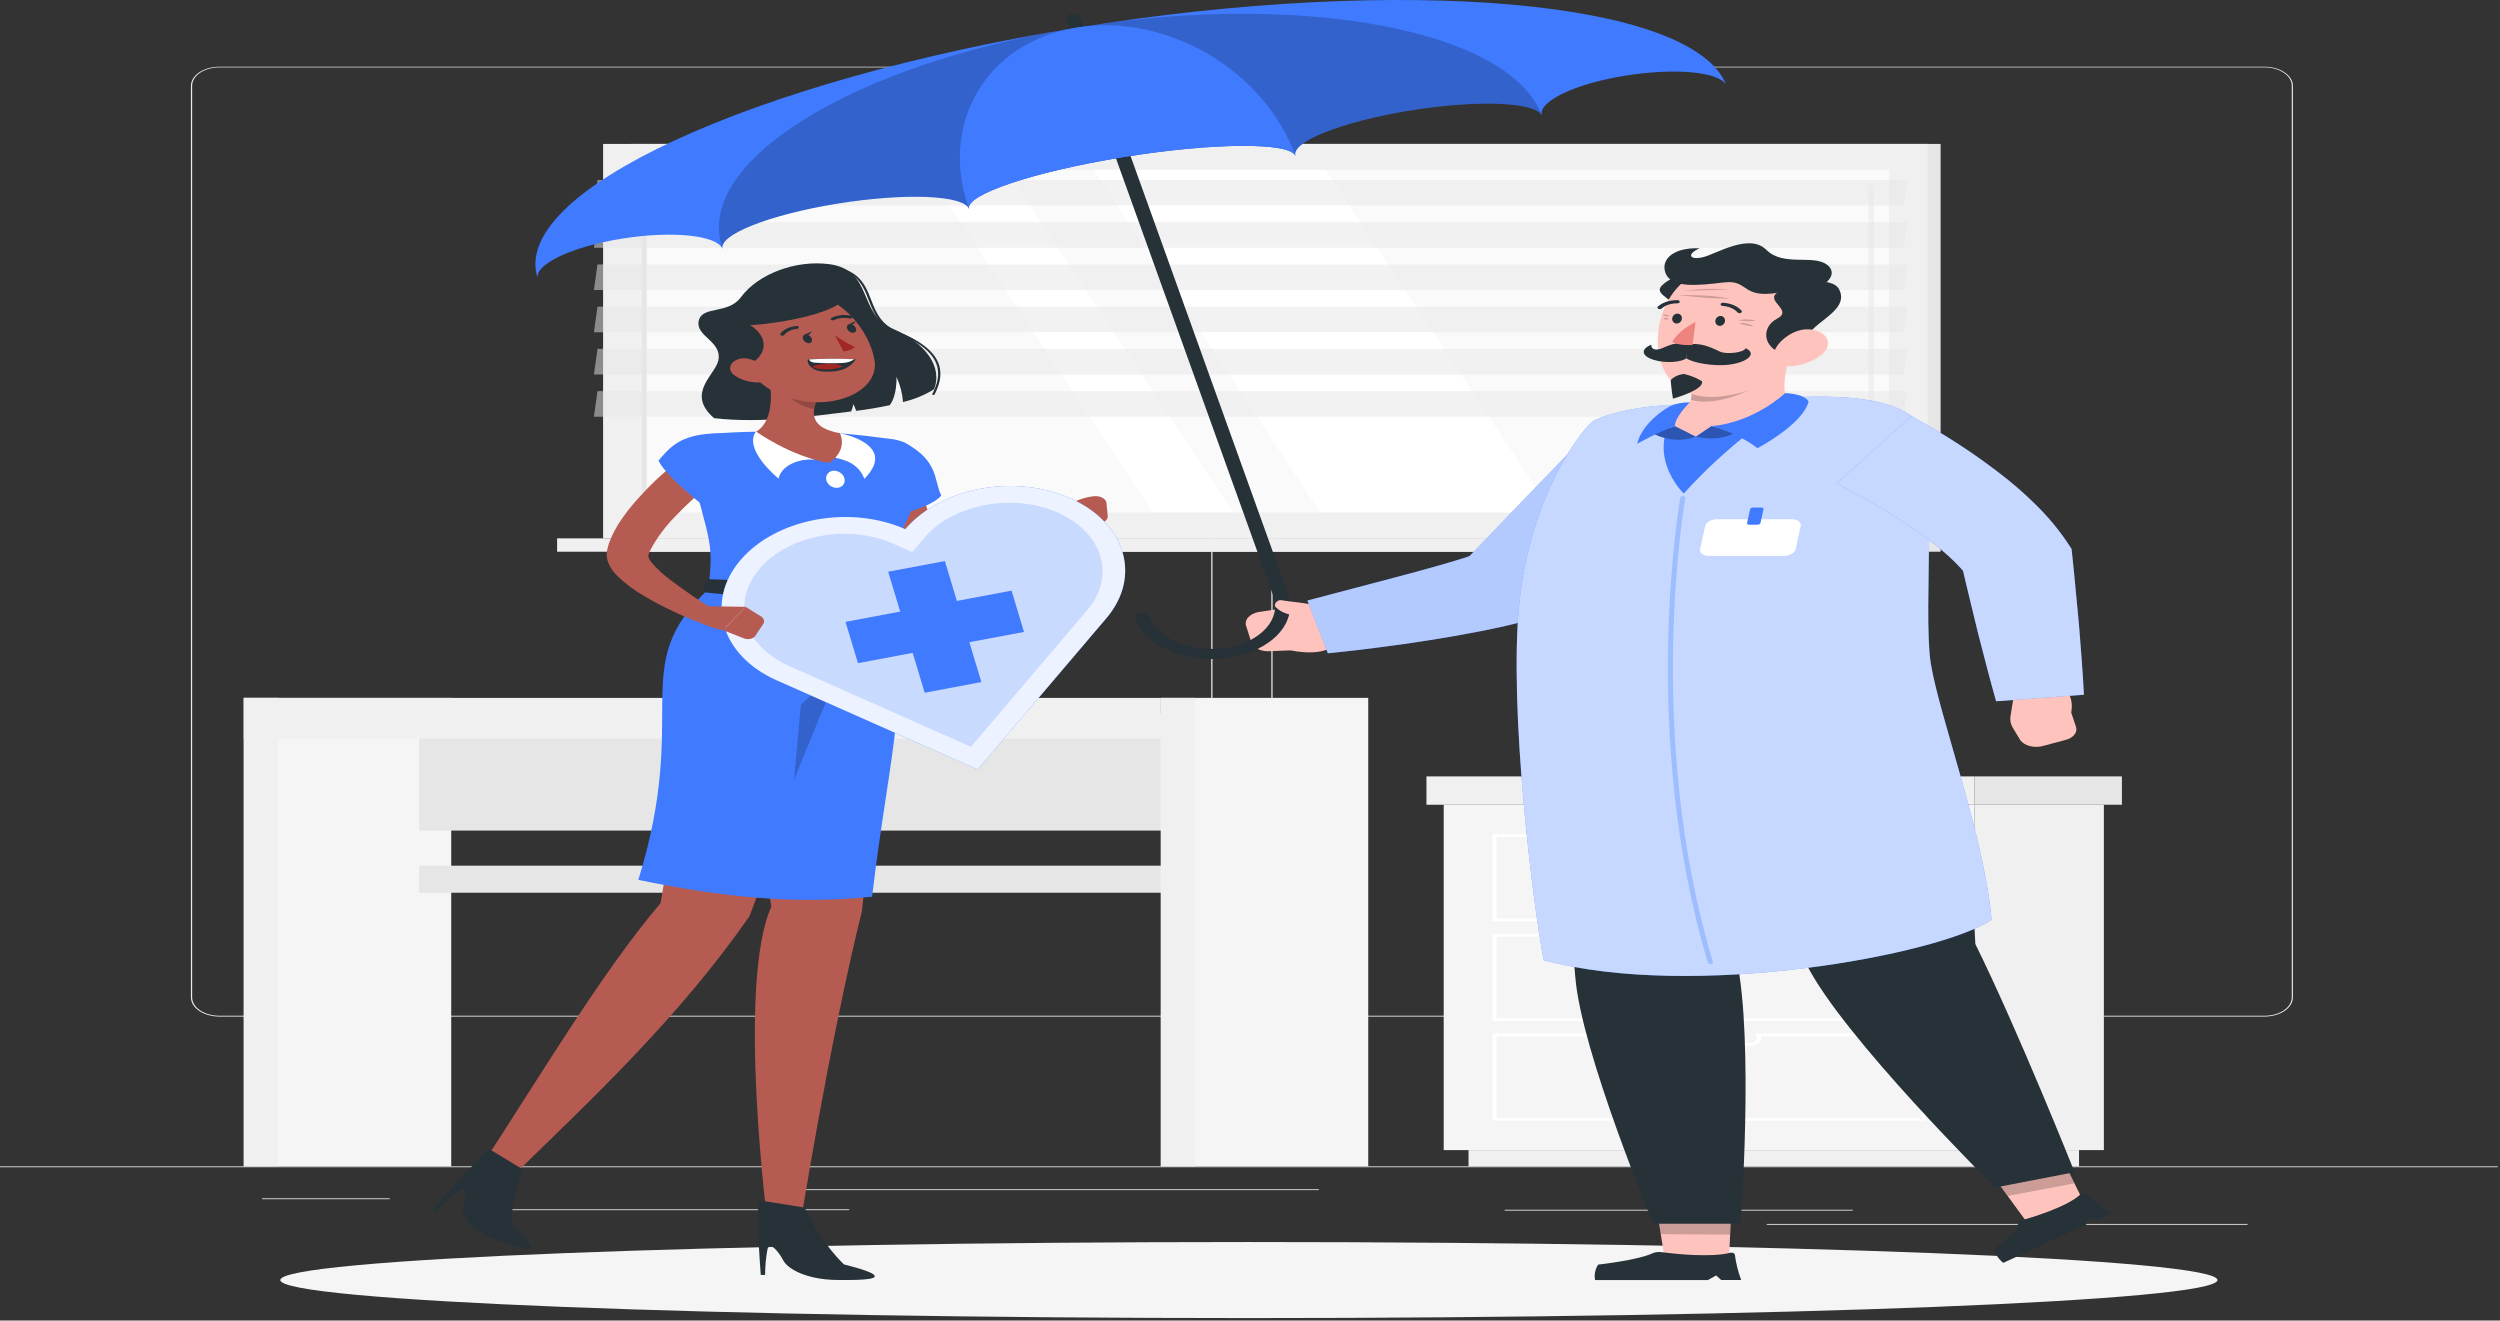 <svg xmlns="http://www.w3.org/2000/svg" width="195" height="103" viewBox="0 0 195 103" fill="none">
  <rect x="0" y="0" width="195" height="103" fill="#333333" stroke="none"/>
  <path d="M194.823 90.978H0V91.044H194.823V90.978Z" fill="#EBEBEB"/>
  <path d="M30.393 93.473H20.441V93.538H30.393V93.473Z" fill="#EBEBEB"/>
  <path d="M102.869 92.763H60.031V92.828H102.869V92.763Z" fill="#EBEBEB"/>
  <path d="M66.237 94.327H37.922V94.392H66.237V94.327Z" fill="#EBEBEB"/>
  <path d="M175.308 95.466H137.805V95.532H175.308V95.466Z" fill="#EBEBEB"/>
  <path d="M134.33 95.466H131.863V95.532H134.33V95.466Z" fill="#EBEBEB"/>
  <path d="M144.514 94.361H117.367V94.426H144.514V94.361Z" fill="#EBEBEB"/>
  <path d="M92.348 79.294H17.112C16.522 79.293 15.957 79.135 15.541 78.855C15.124 78.574 14.891 78.194 14.891 77.798V6.686C14.896 6.292 15.132 5.915 15.548 5.638C15.964 5.36 16.526 5.204 17.112 5.203H92.348C92.938 5.203 93.504 5.361 93.922 5.641C94.339 5.922 94.573 6.302 94.573 6.699V77.798C94.573 78.195 94.339 78.575 93.922 78.856C93.504 79.136 92.938 79.294 92.348 79.294ZM17.112 5.256C16.548 5.256 16.008 5.407 15.61 5.675C15.212 5.944 14.988 6.307 14.988 6.686V77.798C14.988 78.177 15.212 78.54 15.61 78.808C16.008 79.077 16.548 79.228 17.112 79.228H92.348C92.912 79.228 93.453 79.077 93.852 78.809C94.25 78.54 94.475 78.177 94.476 77.798V6.686C94.475 6.307 94.25 5.943 93.852 5.675C93.453 5.407 92.912 5.256 92.348 5.256H17.112Z" fill="#EBEBEB"/>
  <path d="M176.63 79.294H101.389C100.799 79.293 100.234 79.135 99.817 78.855C99.4 78.575 99.165 78.194 99.164 77.798V6.686C99.17 6.292 99.407 5.915 99.824 5.637C100.24 5.36 100.803 5.204 101.389 5.203H176.63C177.215 5.204 177.776 5.361 178.191 5.638C178.606 5.916 178.842 6.292 178.847 6.686V77.798C178.847 78.194 178.613 78.573 178.198 78.854C177.782 79.134 177.218 79.292 176.63 79.294ZM101.389 5.256C100.825 5.256 100.284 5.407 99.886 5.675C99.487 5.943 99.263 6.307 99.261 6.686V77.798C99.263 78.177 99.487 78.54 99.886 78.809C100.284 79.077 100.825 79.228 101.389 79.228H176.63C177.193 79.228 177.734 79.077 178.133 78.809C178.532 78.54 178.756 78.177 178.757 77.798V6.686C178.756 6.307 178.532 5.943 178.133 5.675C177.734 5.407 177.193 5.256 176.63 5.256H101.389Z" fill="#EBEBEB"/>
  <path d="M49.198 41.994L151.367 41.994V11.226L49.198 11.226V41.994Z" fill="#E6E6E6"/>
  <path d="M47.041 41.994L150.359 41.994V11.226L47.041 11.226V41.994Z" fill="#F0F0F0"/>
  <path d="M49.198 43.034L151.367 43.034V41.992L49.198 41.992V43.034Z" fill="#E6E6E6"/>
  <path d="M43.455 43.034L146.773 43.034V41.992L43.455 41.992V43.034Z" fill="#F0F0F0"/>
  <path d="M147.348 39.969V13.252L50.057 13.252V39.969H147.348Z" fill="#FAFAFA"/>
  <path d="M121.066 39.969L103.388 13.252H85.293L102.975 39.969H121.066Z" fill="white"/>
  <path d="M145.953 35.502C146.009 35.502 146.064 35.487 146.104 35.46C146.144 35.433 146.167 35.396 146.167 35.358V14.569C146.167 14.531 146.144 14.494 146.104 14.466C146.064 14.439 146.01 14.423 145.953 14.423C145.924 14.423 145.896 14.426 145.87 14.434C145.843 14.441 145.82 14.452 145.8 14.466C145.78 14.479 145.764 14.496 145.754 14.513C145.743 14.531 145.738 14.55 145.738 14.569V35.358C145.738 35.377 145.743 35.396 145.754 35.414C145.764 35.431 145.78 35.447 145.8 35.461C145.82 35.474 145.844 35.485 145.87 35.492C145.896 35.499 145.924 35.503 145.953 35.502Z" fill="#F0F0F0"/>
  <path d="M96.174 39.969L78.492 13.252H72.234L89.913 39.969H96.174Z" fill="white"/>
  <path d="M50.438 39.967V13.249H50.056V39.967H50.438Z" fill="#E6E6E6"/>
  <g opacity="0.5">
    <path d="M46.328 16.032H148.501L148.778 14.038H46.605L46.328 16.032Z" fill="#E6E6E6"/>
    <path d="M46.328 19.327H148.501L148.778 17.331H46.605L46.328 19.327Z" fill="#E6E6E6"/>
    <path d="M46.328 22.621H148.501L148.778 20.627H46.605L46.328 22.621Z" fill="#E6E6E6"/>
    <path d="M46.328 25.916H148.501L148.778 23.92H46.605L46.328 25.916Z" fill="#E6E6E6"/>
    <path d="M46.328 29.21H148.501L148.778 27.213H46.605L46.328 29.21Z" fill="#E6E6E6"/>
    <path d="M46.328 32.503H148.501L148.778 30.509H46.605L46.328 32.503Z" fill="#E6E6E6"/>
  </g>
  <path d="M154.01 89.708H164.102V62.77H154.01V89.708Z" fill="#F0F0F0"/>
  <path d="M114.545 90.978H162.164V89.708H114.545V90.978Z" fill="#F0F0F0"/>
  <path d="M154.013 62.77H112.609V89.708H154.013V62.77Z" fill="#F5F5F5"/>
  <path d="M150.037 79.637H116.574C116.553 79.637 116.531 79.634 116.512 79.629C116.492 79.623 116.474 79.615 116.46 79.605C116.445 79.594 116.433 79.582 116.425 79.569C116.417 79.555 116.414 79.541 116.414 79.527V72.948C116.414 72.934 116.417 72.92 116.425 72.906C116.433 72.893 116.445 72.881 116.46 72.871C116.474 72.861 116.492 72.852 116.512 72.847C116.531 72.841 116.553 72.838 116.574 72.838H129.541C129.572 72.838 129.602 72.844 129.628 72.855C129.654 72.866 129.675 72.882 129.689 72.9C129.702 72.919 129.707 72.94 129.704 72.96C129.701 72.981 129.689 73 129.67 73.016C129.602 73.074 129.565 73.145 129.565 73.218C129.566 73.264 129.581 73.31 129.609 73.352C129.637 73.394 129.676 73.432 129.726 73.463C129.776 73.495 129.834 73.52 129.898 73.536C129.962 73.552 130.03 73.56 130.098 73.559H136.516C136.584 73.56 136.652 73.552 136.716 73.536C136.78 73.52 136.839 73.495 136.888 73.463C136.938 73.432 136.978 73.394 137.006 73.352C137.033 73.31 137.048 73.264 137.05 73.218C137.049 73.145 137.012 73.074 136.945 73.016C136.926 73 136.914 72.981 136.91 72.96C136.907 72.94 136.912 72.919 136.926 72.9C136.939 72.882 136.96 72.866 136.986 72.855C137.012 72.844 137.042 72.838 137.073 72.838H150.037C150.08 72.838 150.122 72.85 150.152 72.871C150.183 72.891 150.2 72.919 150.2 72.948V79.527C150.2 79.556 150.183 79.584 150.152 79.605C150.122 79.625 150.08 79.637 150.037 79.637ZM116.738 79.417H149.857V73.058H137.342C137.365 73.11 137.377 73.164 137.377 73.218C137.373 73.369 137.28 73.513 137.119 73.618C136.957 73.723 136.741 73.781 136.516 73.779H130.098C129.874 73.781 129.657 73.723 129.496 73.618C129.334 73.513 129.241 73.369 129.237 73.218C129.237 73.164 129.249 73.11 129.272 73.058H116.738V79.417Z" fill="white"/>
  <path d="M150.037 87.416H116.574C116.553 87.416 116.531 87.413 116.512 87.407C116.492 87.402 116.474 87.393 116.46 87.383C116.445 87.373 116.433 87.361 116.425 87.347C116.417 87.334 116.414 87.32 116.414 87.305V80.727C116.414 80.713 116.417 80.698 116.425 80.685C116.433 80.672 116.445 80.66 116.46 80.649C116.474 80.639 116.492 80.631 116.512 80.625C116.531 80.62 116.553 80.617 116.574 80.617H129.545C129.576 80.618 129.606 80.624 129.632 80.635C129.658 80.646 129.679 80.661 129.693 80.68C129.706 80.699 129.711 80.72 129.707 80.741C129.702 80.762 129.69 80.781 129.67 80.798C129.601 80.853 129.563 80.924 129.565 80.997C129.566 81.043 129.581 81.088 129.609 81.131C129.637 81.173 129.676 81.211 129.726 81.243C129.775 81.275 129.834 81.3 129.898 81.316C129.962 81.333 130.03 81.341 130.098 81.34H136.516C136.585 81.341 136.653 81.333 136.717 81.316C136.781 81.3 136.839 81.275 136.889 81.243C136.938 81.211 136.978 81.173 137.006 81.131C137.033 81.088 137.048 81.043 137.05 80.997C137.049 80.924 137.012 80.854 136.945 80.798C136.924 80.782 136.911 80.762 136.906 80.741C136.902 80.72 136.907 80.699 136.921 80.68C136.935 80.661 136.956 80.646 136.982 80.635C137.008 80.624 137.038 80.618 137.069 80.617H150.037C150.08 80.617 150.122 80.629 150.152 80.649C150.183 80.67 150.2 80.698 150.2 80.727V87.305C150.2 87.335 150.183 87.363 150.152 87.383C150.122 87.404 150.08 87.416 150.037 87.416ZM116.738 87.206H149.857V80.837H137.342C137.365 80.889 137.377 80.943 137.377 80.997C137.376 81.072 137.352 81.146 137.308 81.215C137.264 81.284 137.2 81.346 137.12 81.398C137.04 81.451 136.946 81.492 136.842 81.52C136.738 81.547 136.627 81.561 136.516 81.56H130.098C129.987 81.561 129.876 81.547 129.773 81.52C129.669 81.492 129.574 81.451 129.494 81.398C129.414 81.346 129.351 81.284 129.306 81.215C129.262 81.146 129.239 81.072 129.237 80.997C129.237 80.943 129.249 80.889 129.272 80.837H116.738V87.206Z" fill="white"/>
  <path d="M150.037 71.859H116.574C116.553 71.859 116.531 71.856 116.512 71.85C116.492 71.845 116.474 71.837 116.46 71.826C116.445 71.816 116.433 71.804 116.425 71.791C116.417 71.777 116.414 71.763 116.414 71.749V65.17C116.414 65.156 116.417 65.141 116.425 65.128C116.433 65.115 116.445 65.103 116.46 65.092C116.474 65.082 116.492 65.074 116.512 65.069C116.531 65.063 116.553 65.06 116.574 65.06H129.541C129.572 65.061 129.602 65.067 129.628 65.078C129.654 65.089 129.675 65.105 129.689 65.123C129.706 65.141 129.714 65.161 129.714 65.182C129.714 65.203 129.706 65.223 129.689 65.241C129.62 65.297 129.583 65.367 129.584 65.44C129.586 65.486 129.601 65.531 129.628 65.573C129.656 65.615 129.696 65.653 129.746 65.685C129.795 65.717 129.854 65.741 129.918 65.758C129.981 65.774 130.05 65.782 130.118 65.781H136.535C136.604 65.782 136.672 65.774 136.736 65.758C136.8 65.741 136.858 65.717 136.908 65.685C136.957 65.653 136.997 65.615 137.025 65.573C137.053 65.531 137.068 65.486 137.069 65.44C137.071 65.367 137.033 65.297 136.964 65.241C136.948 65.223 136.939 65.203 136.939 65.182C136.939 65.161 136.948 65.141 136.964 65.123C136.978 65.105 136.999 65.089 137.025 65.078C137.051 65.067 137.081 65.061 137.112 65.06H150.076C150.097 65.06 150.118 65.063 150.138 65.068C150.158 65.074 150.176 65.082 150.191 65.092C150.207 65.103 150.219 65.115 150.227 65.128C150.235 65.141 150.239 65.156 150.239 65.17V71.749C150.241 71.766 150.236 71.783 150.226 71.799C150.216 71.814 150.2 71.828 150.18 71.839C150.16 71.85 150.137 71.857 150.112 71.861C150.087 71.864 150.061 71.863 150.037 71.859ZM116.738 71.639H149.857V65.28H137.342C137.365 65.332 137.377 65.386 137.377 65.44C137.373 65.591 137.28 65.735 137.119 65.84C136.957 65.945 136.741 66.003 136.516 66.001H130.098C129.874 66.003 129.657 65.945 129.496 65.84C129.334 65.735 129.241 65.591 129.237 65.44C129.237 65.386 129.249 65.332 129.272 65.28H116.738V71.639Z" fill="white"/>
  <path d="M111.264 62.77H154.012V60.559H111.264V62.77Z" fill="#F0F0F0"/>
  <path d="M165.51 60.559H154.008V62.77H165.51V60.559Z" fill="#E6E6E6"/>
  <path d="M19.013 90.976H35.195L35.195 54.434H19.013L19.013 90.976Z" fill="#F5F5F5"/>
  <path d="M19.015 90.976H21.684L21.684 54.434H19.015L19.015 90.976Z" fill="#F0F0F0"/>
  <path d="M94.135 55.641H32.699V64.785H94.135V55.641Z" fill="#E6E6E6"/>
  <path d="M94.135 67.523H32.699V69.634H94.135V67.523Z" fill="#E6E6E6"/>
  <path d="M90.547 54.436H19.016V57.612H90.547V54.436Z" fill="#F0F0F0"/>
  <path d="M90.545 90.976H106.723V54.434H90.545V90.976Z" fill="#F5F5F5"/>
  <path d="M90.542 90.976H93.211V54.434H90.542V90.976Z" fill="#F0F0F0"/>
  <path d="M97.412 102.81C139.136 102.81 172.96 101.482 172.96 99.844C172.96 98.206 139.136 96.878 97.412 96.878C55.688 96.878 21.863 98.206 21.863 99.844C21.863 101.482 55.688 102.81 97.412 102.81Z" fill="#F5F5F5"/>
  <path d="M72.866 30.354C72.168 30.799 71.34 31.142 70.434 31.36C70.385 30.692 70.214 30.031 69.924 29.392C69.924 29.392 70.002 30.82 69.398 31.606C68.54 31.789 67.665 31.936 66.78 32.046C66.725 31.868 66.652 31.693 66.561 31.522C66.534 31.716 66.475 31.908 66.386 32.093C63.436 32.455 59.372 33.044 55.698 32.617C53.458 30.678 55.803 29.245 56.033 28.101C56.333 26.602 54.245 26.251 54.498 25.035C54.751 23.82 56.773 24.558 57.79 23.183C59.139 21.349 62.1 20.262 64.687 20.605C68.112 21.064 66.931 24.514 69.577 25.622C72.223 26.73 73.536 28.643 72.866 30.354Z" fill="#263238"/>
  <path d="M72.809 30.807H72.778C72.766 30.804 72.755 30.8 72.746 30.794C72.737 30.789 72.729 30.782 72.724 30.775C72.718 30.767 72.715 30.759 72.714 30.75C72.714 30.742 72.716 30.734 72.72 30.726C73.441 29.316 73.78 27.503 69.949 25.976C68.535 25.41 68.141 24.391 67.756 23.406C67.237 22.072 66.754 20.815 63.766 20.843C63.742 20.842 63.719 20.835 63.702 20.824C63.684 20.812 63.674 20.797 63.672 20.78C63.671 20.772 63.673 20.763 63.677 20.755C63.681 20.747 63.688 20.74 63.697 20.733C63.706 20.727 63.716 20.722 63.728 20.719C63.74 20.716 63.753 20.715 63.766 20.715C66.883 20.686 67.428 22.051 67.943 23.372C68.313 24.333 68.703 25.326 70.047 25.866C74.041 27.459 73.585 29.426 72.899 30.768C72.891 30.779 72.879 30.789 72.863 30.796C72.847 30.803 72.828 30.807 72.809 30.807Z" fill="#263238"/>
  <path d="M68.579 47.729C68.579 47.729 68.423 60.54 67.231 71.064C64.647 81.481 62.383 95.78 62.383 95.78H59.913C59.913 95.78 57.423 76.804 60.17 70.7C58.541 62.872 59.048 47.941 59.048 47.941L68.579 47.729Z" fill="#B55B52"/>
  <path d="M71.84 36.434C71.84 36.555 71.84 36.733 71.84 36.885L71.871 37.364C71.899 37.687 71.942 38.009 71.996 38.326C72.097 38.959 72.261 39.586 72.487 40.204C72.704 40.794 73.007 41.368 73.391 41.918C73.745 42.425 74.224 42.889 74.809 43.288L74.954 43.385C74.887 43.34 74.801 43.309 74.708 43.298C74.661 43.298 74.708 43.314 74.829 43.312C75.151 43.289 75.466 43.234 75.764 43.149C76.56 42.932 77.326 42.669 78.055 42.363C78.834 42.051 79.59 41.706 80.35 41.349C81.11 40.993 81.874 40.621 82.61 40.254C82.788 40.165 83.008 40.123 83.229 40.137C83.45 40.15 83.655 40.218 83.806 40.327C83.957 40.436 84.043 40.579 84.047 40.728C84.052 40.877 83.974 41.022 83.83 41.134C83.183 41.643 82.509 42.101 81.811 42.562C81.114 43.023 80.377 43.456 79.594 43.872C78.784 44.312 77.912 44.697 76.991 45.022C76.435 45.215 75.841 45.351 75.226 45.428C74.798 45.48 74.358 45.475 73.933 45.413C73.372 45.329 72.864 45.13 72.479 44.844L72.627 44.944C71.689 44.4 70.908 43.746 70.321 43.013C69.765 42.326 69.329 41.598 69.023 40.844C68.721 40.118 68.501 39.378 68.365 38.63C68.298 38.26 68.252 37.888 68.22 37.516C68.22 37.33 68.193 37.144 68.189 36.956C68.185 36.767 68.189 36.592 68.189 36.366C68.218 36.053 68.426 35.76 68.769 35.547C69.112 35.335 69.564 35.22 70.031 35.226C70.497 35.233 70.942 35.36 71.272 35.582C71.602 35.803 71.791 36.102 71.801 36.416L71.84 36.434Z" fill="#B55B52"/>
  <path d="M86.402 40.239L86.304 39.23C86.296 39.15 86.263 39.073 86.208 39.002C86.152 38.931 86.076 38.87 85.982 38.82C85.889 38.771 85.781 38.735 85.666 38.715C85.551 38.696 85.431 38.693 85.314 38.706C84.567 38.791 83.882 39.039 83.366 39.413L81.73 40.592L81.434 41.693C82.751 42.127 84.594 41.237 84.594 41.237L85.938 40.791C86.088 40.74 86.212 40.66 86.294 40.562C86.377 40.464 86.414 40.351 86.402 40.239Z" fill="#B55B52"/>
  <path d="M70.656 34.582C73.24 35.979 72.846 37.519 73.419 38.656C72.222 40.019 67.492 40.66 67.492 40.66C67.492 40.66 67.87 33.076 70.656 34.582Z" fill="#407BFF"/>
  <path d="M71.802 36.117C72.191 39.694 68.961 42.405 68.685 46.175L55.257 45.955C55.647 42.287 55.483 42.649 53.566 35.546C53.513 35.35 53.52 35.149 53.588 34.955C53.655 34.761 53.781 34.578 53.957 34.418C54.133 34.258 54.357 34.124 54.613 34.024C54.87 33.924 55.154 33.861 55.448 33.838C56.446 33.762 57.681 33.689 58.978 33.673C61.153 33.609 63.332 33.65 65.497 33.796C66.896 33.909 68.388 34.09 69.526 34.242C70.863 34.412 71.697 35.2 71.802 36.117Z" fill="#407BFF"/>
  <path d="M65.879 37.383C65.934 37.752 65.657 38.051 65.26 38.051C64.862 38.051 64.48 37.755 64.441 37.386C64.402 37.016 64.663 36.715 65.061 36.715C65.458 36.715 65.825 37.014 65.879 37.383Z" fill="white"/>
  <path d="M65.16 35.714C66.064 35.868 67.031 36.285 67.416 37.349C70.113 34.635 65.507 33.788 65.507 33.788L65.16 35.714Z" fill="white"/>
  <path d="M63.574 35.855C63.242 35.827 62.904 35.842 62.581 35.901C62.258 35.96 61.956 36.061 61.691 36.199C61.426 36.337 61.205 36.508 61.039 36.704C60.873 36.899 60.767 37.115 60.725 37.338C57.768 34.75 58.987 33.655 58.987 33.655L63.574 35.855Z" fill="white"/>
  <path d="M59.842 28.742C60.192 30.16 60.496 32.751 58.988 33.665C58.988 33.665 61.646 35.601 64.673 36.112C65.116 35.813 65.427 35.439 65.574 35.029C65.721 34.619 65.698 34.19 65.507 33.788C63.169 33.369 63.294 32.203 63.746 31.116L59.842 28.742Z" fill="#B55B52"/>
  <path opacity="0.2" d="M61.431 29.712L63.746 31.113C63.632 31.37 63.553 31.633 63.512 31.899C62.62 31.794 61.42 31.113 61.353 30.482C61.308 30.224 61.335 29.963 61.431 29.712Z" fill="black"/>
  <path d="M57.364 27.165C58.735 29.337 59.25 30.275 61.517 31.016C64.927 32.133 68.594 30.524 68.216 28.122C67.873 25.957 65.687 22.772 61.981 22.656C61.167 22.63 60.356 22.744 59.625 22.987C58.894 23.23 58.268 23.595 57.806 24.046C57.343 24.498 57.06 25.021 56.983 25.567C56.905 26.113 57.036 26.663 57.364 27.165Z" fill="#B55B52"/>
  <path d="M56.949 25.433C61.337 25.41 67.47 23.935 65.666 22.392C64.742 19.321 57.012 22.517 56.949 25.433Z" fill="#263238"/>
  <path d="M57.61 24.925C60.548 26.031 59.769 28.171 57.906 28.593C55.938 27.006 55.447 24.648 57.61 24.925Z" fill="#263238"/>
  <path d="M62.995 28.046C62.995 28.046 63.992 27.922 66.755 28.027C66.365 28.596 65.738 29.049 64.323 28.986C64.142 28.987 63.963 28.963 63.796 28.916C63.629 28.869 63.479 28.799 63.354 28.71C63.23 28.622 63.133 28.517 63.072 28.403C63.01 28.289 62.983 28.167 62.995 28.046Z" fill="#263238"/>
  <path d="M64.887 28.378C64.345 28.337 63.798 28.415 63.328 28.601C63.576 28.733 63.881 28.806 64.197 28.81C64.739 28.851 65.286 28.772 65.756 28.585C65.508 28.454 65.202 28.381 64.887 28.378Z" fill="#A02724"/>
  <path d="M63.125 28.032C63.125 28.142 63.203 28.208 63.456 28.279C64.196 28.338 64.942 28.35 65.685 28.315C66.046 28.306 66.386 28.2 66.632 28.022C65.464 27.963 64.292 27.966 63.125 28.032Z" fill="white"/>
  <path d="M62.658 26.5C62.752 26.68 62.97 26.793 63.149 26.762C63.328 26.73 63.387 26.539 63.293 26.358C63.2 26.177 62.978 26.065 62.803 26.096C62.627 26.128 62.561 26.319 62.658 26.5Z" fill="#263238"/>
  <path d="M66.102 25.688C66.195 25.868 66.418 25.981 66.593 25.95C66.768 25.918 66.834 25.727 66.737 25.546C66.64 25.365 66.421 25.253 66.246 25.284C66.071 25.316 66.008 25.507 66.102 25.688Z" fill="#263238"/>
  <path d="M66.176 25.313L66.756 25.033C66.756 25.033 66.6 25.452 66.176 25.313Z" fill="#263238"/>
  <path d="M65.121 26.136C65.574 26.491 66.099 26.802 66.68 27.061C66.578 27.16 66.444 27.242 66.289 27.303C66.135 27.363 65.962 27.401 65.784 27.412L65.121 26.136Z" fill="#A02724"/>
  <path d="M57.279 29.266C57.507 29.435 57.783 29.572 58.091 29.669C58.399 29.765 58.732 29.82 59.071 29.83C59.971 29.851 60.209 29.277 59.78 28.782C59.391 28.336 58.467 27.789 57.649 27.996C57.475 28.047 57.322 28.125 57.203 28.224C57.085 28.323 57.004 28.441 56.967 28.566C56.931 28.691 56.94 28.82 56.994 28.942C57.049 29.064 57.146 29.175 57.279 29.266Z" fill="#B55B52"/>
  <path d="M61.066 26.177C61.088 26.174 61.108 26.168 61.126 26.159C61.143 26.15 61.157 26.138 61.168 26.125C61.264 25.999 61.404 25.89 61.575 25.808C61.747 25.726 61.945 25.672 62.154 25.651C62.197 25.648 62.238 25.633 62.267 25.611C62.295 25.589 62.311 25.56 62.309 25.53C62.308 25.516 62.302 25.501 62.292 25.488C62.282 25.474 62.269 25.463 62.252 25.453C62.236 25.443 62.216 25.436 62.195 25.431C62.174 25.426 62.152 25.424 62.13 25.426C61.866 25.449 61.614 25.514 61.395 25.617C61.177 25.72 60.999 25.856 60.876 26.015C60.855 26.041 60.85 26.072 60.862 26.1C60.875 26.129 60.903 26.153 60.942 26.167C60.96 26.174 60.981 26.179 61.002 26.181C61.024 26.183 61.046 26.182 61.066 26.177Z" fill="#263238"/>
  <path d="M66.398 24.831C66.435 24.816 66.463 24.793 66.476 24.765C66.483 24.751 66.485 24.736 66.483 24.722C66.481 24.707 66.474 24.693 66.464 24.68C66.453 24.667 66.439 24.655 66.421 24.646C66.404 24.637 66.385 24.631 66.363 24.627C66.111 24.57 65.842 24.555 65.579 24.584C65.317 24.613 65.068 24.684 64.855 24.792C64.823 24.811 64.804 24.838 64.801 24.867C64.798 24.896 64.812 24.925 64.84 24.947C64.867 24.969 64.907 24.983 64.949 24.987C64.992 24.99 65.035 24.982 65.07 24.965C65.24 24.881 65.437 24.826 65.645 24.805C65.854 24.784 66.066 24.796 66.266 24.841C66.288 24.846 66.311 24.847 66.334 24.845C66.356 24.843 66.379 24.838 66.398 24.831Z" fill="#263238"/>
  <path d="M62.734 26.125L63.311 25.845C63.311 25.845 63.155 26.264 62.734 26.125Z" fill="#263238"/>
  <path d="M64.986 48.038C64.986 48.038 62.484 61.138 58.447 71.486C52.938 79.369 46.45 85.458 39.799 91.921L37.461 91.083C42.024 84.119 46.906 75.872 51.527 70.443C54.87 50.684 54.5 48.046 54.5 48.046L64.986 48.038Z" fill="#B55B52"/>
  <path d="M41.422 97.161C41.274 96.739 40.011 95.628 40.011 95.628C40.011 95.628 39.622 94.122 40.767 91.345C40.781 91.312 40.781 91.278 40.767 91.246C40.754 91.213 40.727 91.184 40.689 91.161L38.398 89.768C38.333 89.731 38.248 89.712 38.163 89.715C38.077 89.719 37.997 89.744 37.938 89.786C37.744 89.922 37.112 90.677 36.886 90.907C36.66 91.138 36.325 91.473 36.107 91.693C35.328 92.521 33.664 94.415 33.664 94.415L33.964 94.523C34.515 93.961 35.115 93.423 35.76 92.909C36.438 92.424 36.407 93.278 36.15 94.009C35.893 94.74 36.586 95.88 38.488 96.629C40.748 97.475 41.578 97.593 41.422 97.161Z" fill="#263238"/>
  <path d="M68.695 46.167C71.539 52.214 69.377 58.352 68.025 69.943C61.79 70.574 56.206 69.943 49.789 68.633C53.911 55.329 48.827 52.012 55.267 45.947L68.695 46.167Z" fill="#407BFF"/>
  <path d="M55.036 45.287C54.959 45.522 54.907 45.76 54.88 46C54.867 46.046 54.879 46.093 54.914 46.134C54.949 46.174 55.005 46.205 55.071 46.22C56.517 46.369 64.98 47.197 68.759 46.568C68.813 46.554 68.858 46.527 68.888 46.494C68.918 46.46 68.93 46.421 68.923 46.382C68.923 46.165 68.923 45.824 68.923 45.612C68.923 45.502 68.826 45.41 68.705 45.41C67.384 45.41 60.413 45.431 55.231 45.169C55.183 45.17 55.136 45.182 55.1 45.203C55.065 45.225 55.042 45.255 55.036 45.287Z" fill="#263238"/>
  <path d="M61.899 45.195C62.55 45.08 66.368 45.156 66.715 45.263C67.062 45.371 66.894 46.788 66.587 46.877C65.975 47.061 62.495 47.014 61.868 46.919C61.241 46.825 61.455 45.287 61.899 45.195Z" fill="white"/>
  <path opacity="0.2" d="M61.938 60.812L62.464 54.97L65.464 52.196L61.938 60.812Z" fill="black"/>
  <path d="M56.072 37.165C55.553 37.595 54.985 38.069 54.474 38.538C53.964 39.007 53.438 39.484 52.97 39.971C52.031 40.881 51.275 41.87 50.722 42.913C50.675 43.034 50.621 43.152 50.59 43.264L50.562 43.338C50.562 43.338 50.562 43.351 50.562 43.369C50.6 43.541 50.685 43.707 50.812 43.859C51.204 44.328 51.67 44.767 52.203 45.169C53.367 46.057 54.604 46.901 55.908 47.697L55.931 47.713C56.092 47.814 56.192 47.951 56.212 48.099C56.233 48.246 56.172 48.393 56.042 48.512C55.912 48.632 55.722 48.715 55.507 48.746C55.292 48.777 55.067 48.755 54.876 48.682C53.212 48.061 51.653 47.323 50.223 46.479C49.444 46.024 48.753 45.506 48.166 44.936C47.791 44.573 47.526 44.163 47.387 43.731C47.347 43.59 47.326 43.447 47.324 43.304C47.324 43.23 47.324 43.149 47.324 43.068C47.324 42.987 47.344 42.968 47.355 42.916C47.391 42.725 47.449 42.547 47.504 42.366C47.748 41.694 48.095 41.041 48.54 40.417C48.957 39.824 49.425 39.248 49.943 38.693C50.449 38.142 50.971 37.605 51.54 37.094C52.109 36.584 52.674 36.089 53.34 35.583C53.656 35.352 54.093 35.212 54.56 35.192C55.026 35.173 55.485 35.275 55.842 35.478C56.198 35.682 56.423 35.97 56.47 36.282C56.518 36.595 56.383 36.907 56.095 37.155L56.072 37.165Z" fill="#B55B52"/>
  <path d="M55.614 33.817C53.07 33.919 52.236 34.891 51.359 35.937C52.139 37.427 55.373 39.822 55.373 39.822C55.373 39.822 60.236 33.634 55.614 33.817Z" fill="#407BFF"/>
  <path d="M83.47 38.858C79.141 36.937 73.386 38.022 70.612 41.276C66.279 39.355 60.523 40.44 57.753 43.694C54.983 46.948 56.249 51.145 60.578 53.065L76.261 60.016L86.291 48.226C89.069 44.972 87.803 40.778 83.47 38.858Z" fill="#407BFF"/>
  <path opacity="0.9" d="M83.47 38.858C79.141 36.937 73.386 38.022 70.612 41.276C66.279 39.355 60.523 40.44 57.753 43.694C54.983 46.948 56.249 51.145 60.578 53.065L76.261 60.016L86.291 48.226C89.069 44.972 87.803 40.778 83.47 38.858Z" fill="white"/>
  <path opacity="0.2" d="M61.54 51.947C60.682 51.557 59.949 51.057 59.382 50.475C58.815 49.893 58.425 49.241 58.236 48.557C57.806 47.123 58.166 45.633 59.249 44.365C60.261 43.127 61.962 42.209 63.979 41.813C64.934 41.629 65.937 41.586 66.918 41.688C67.9 41.79 68.837 42.035 69.664 42.405L71.152 43.065L72.103 41.947C73.117 40.709 74.819 39.791 76.837 39.395C77.791 39.21 78.794 39.168 79.775 39.27C80.756 39.372 81.692 39.617 82.518 39.987C86.025 41.541 87.05 44.947 84.809 47.585L75.734 58.253L61.54 51.947Z" fill="#407BFF"/>
  <path d="M76.548 53.202L72.126 54.032L69.277 44.593L73.7 43.762L76.548 53.202Z" fill="#407BFF"/>
  <path d="M66.923 51.727L65.949 48.504L78.901 46.068L79.871 49.29L66.923 51.727Z" fill="#407BFF"/>
  <path d="M54.798 47.278L58.157 47.333L56.392 49.149C56.392 49.149 54.389 48.816 53.875 47.865L54.798 47.278Z" fill="#B55B52"/>
  <path d="M59.547 48.643L58.912 49.599C58.877 49.656 58.823 49.706 58.755 49.747C58.688 49.788 58.607 49.819 58.52 49.836C58.433 49.854 58.341 49.858 58.251 49.849C58.161 49.84 58.075 49.817 58 49.783L56.391 49.149L58.156 47.333L59.348 48.072C59.462 48.143 59.542 48.235 59.577 48.337C59.613 48.439 59.602 48.545 59.547 48.643Z" fill="#B55B52"/>
  <path d="M68.102 99.38C67.63 99.055 65.834 98.628 65.834 98.628C65.834 98.628 64.154 97.111 62.822 94.303C62.806 94.269 62.778 94.239 62.739 94.215C62.701 94.192 62.654 94.175 62.604 94.166L59.541 93.674C59.5 93.665 59.456 93.663 59.413 93.666C59.37 93.67 59.328 93.68 59.291 93.695C59.254 93.711 59.223 93.731 59.199 93.756C59.175 93.78 59.158 93.808 59.151 93.836C59.101 94.017 59.151 95.049 59.151 95.327C59.151 95.605 59.151 96.003 59.151 96.268C59.179 97.245 59.338 99.443 59.338 99.443H59.677C59.679 98.776 59.74 98.111 59.861 97.449C60.028 96.805 60.706 97.567 61.084 98.295C61.462 99.024 62.986 99.799 65.199 99.836C67.802 99.878 68.581 99.718 68.102 99.38Z" fill="#263238"/>
  <path d="M129.117 93.609L135.079 93.646L134.853 98.377L129.873 98.348L129.117 93.609Z" fill="#FFC3BD"/>
  <path opacity="0.2" d="M129.125 93.609L135.087 93.648L134.958 96.297L129.546 96.266L129.125 93.609Z" fill="black"/>
  <path d="M135.448 74.772C137.528 68.549 140.973 61.979 137.345 56.396L120.793 57.368C120.793 57.368 122.433 70.611 122.874 76.207C123.333 82.026 128.952 95.451 128.952 95.451H135.771C135.771 95.451 136.823 81.214 135.448 74.772Z" fill="#263238"/>
  <path d="M135.81 99.839H134.251L133.862 99.485L133.211 99.844H124.42C124.334 99.436 124.415 99.019 124.654 98.639C124.654 98.639 127.705 98.306 128.886 97.761C128.986 97.715 129.099 97.683 129.218 97.667C129.337 97.65 129.46 97.65 129.579 97.667C130.643 97.803 133.456 98.11 134.98 97.712C135.017 97.704 135.057 97.702 135.096 97.707C135.134 97.71 135.171 97.72 135.204 97.735C135.236 97.75 135.263 97.769 135.283 97.792C135.303 97.815 135.315 97.84 135.319 97.866C135.406 98.531 135.57 99.191 135.81 99.839Z" fill="#263238"/>
  <path d="M154.824 90.863L160.568 89.781L162.781 94.274L157.984 95.183L154.824 90.863Z" fill="#FFC3BD"/>
  <path opacity="0.2" d="M154.828 90.866L160.572 89.781L161.811 92.299L156.597 93.284L154.828 90.866Z" fill="black"/>
  <path d="M154.079 73.637C153.744 67.564 153.179 58.481 149.793 55.885L131.258 56.731C131.258 56.731 138.182 69.653 140.851 75.112C143.629 80.79 155.622 92.626 155.622 92.626L161.818 91.429C161.818 91.429 157.419 80.394 154.079 73.637Z" fill="#263238"/>
  <path d="M103.833 48.07L104.343 49.723C103.954 51.476 100.673 50.729 100.673 50.729L98.892 50.797C98.576 50.796 98.271 50.719 98.032 50.58C97.793 50.441 97.635 50.25 97.587 50.04L97.217 48.887C97.118 48.653 97.159 48.402 97.332 48.188C97.504 47.974 97.794 47.814 98.14 47.742L99.66 47.514C100.101 47.449 100.56 47.457 100.996 47.538L103.833 48.07Z" fill="#FFC3BD"/>
  <path d="M94.488 51.4C93.117 51.398 91.786 51.087 90.708 50.517C89.63 49.948 88.868 49.151 88.542 48.256C88.505 48.154 88.53 48.047 88.611 47.958C88.691 47.869 88.821 47.805 88.972 47.78C89.123 47.756 89.282 47.772 89.415 47.827C89.548 47.881 89.643 47.968 89.679 48.07C89.99 48.93 90.795 49.672 91.918 50.132C93.042 50.593 94.391 50.734 95.67 50.526C96.949 50.318 98.052 49.776 98.737 49.021C99.422 48.265 99.633 47.358 99.323 46.498L83.165 1.559C83.128 1.457 83.154 1.35 83.235 1.261C83.316 1.173 83.446 1.109 83.597 1.085C83.748 1.06 83.907 1.077 84.039 1.132C84.171 1.186 84.266 1.274 84.302 1.375L100.457 46.307C100.648 46.833 100.682 47.379 100.558 47.914C100.434 48.45 100.154 48.963 99.735 49.425C99.315 49.888 98.764 50.29 98.113 50.609C97.462 50.928 96.724 51.157 95.941 51.284C95.465 51.361 94.977 51.4 94.488 51.4Z" fill="#263238"/>
  <path d="M41.936 21.677C41.756 20.595 44.597 19.251 48.447 18.625C52.433 17.978 55.971 18.342 56.368 19.44C55.978 18.342 59.961 16.754 65.275 15.89C70.59 15.025 75.204 15.214 75.593 16.311C75.204 15.214 80.577 13.401 87.602 12.258C94.627 11.116 100.655 11.077 101.049 12.175C100.659 11.077 104.637 9.489 109.952 8.625C115.267 7.76 119.884 7.949 120.278 9.046C119.888 7.949 122.795 6.537 126.769 5.903C130.619 5.276 134.071 5.596 134.644 6.618C132.053 0.013 109.45 -1.986 83.967 2.164C58.484 6.314 39.746 15.007 41.936 21.677Z" fill="#407BFF"/>
  <path opacity="0.2" d="M56.37 19.439C55.98 18.342 59.962 16.754 65.277 15.889C70.592 15.025 75.205 15.214 75.595 16.311C75.205 15.214 80.578 13.401 87.603 12.258C94.629 11.116 100.657 11.077 101.05 12.175C100.661 11.077 104.639 9.489 109.954 8.625C115.268 7.76 119.886 7.949 120.279 9.046C117.879 2.366 101.623 -0.726 83.968 2.146C66.313 5.017 53.965 12.756 56.37 19.439Z" fill="black"/>
  <path d="M75.593 16.312C75.203 15.214 80.576 13.401 87.601 12.259C94.627 11.116 100.655 11.077 101.048 12.175C98.656 5.491 91.003 1.011 83.978 2.146C76.952 3.28 73.2 9.628 75.593 16.312Z" fill="#407BFF"/>
  <path d="M104.427 48.261C103.363 46.998 101.43 47.072 99.907 46.812C99.65 46.768 99.24 47.161 99.556 47.407C99.731 47.569 99.951 47.705 100.206 47.808C100.46 47.911 100.743 47.979 101.037 48.007C101.111 48.458 101.968 49.637 103.862 49.508C104.271 49.153 104.472 48.709 104.427 48.261Z" fill="#FFC3BD"/>
  <path d="M131.527 37.883C130.717 38.701 129.883 39.492 129.053 40.291C128.223 41.09 127.374 41.879 126.513 42.665C124.794 44.237 123.037 45.796 121.186 47.349L120.407 48.012L119.678 48.224C119.289 48.337 118.899 48.455 118.537 48.552L117.469 48.814C116.783 48.966 116.101 49.115 115.435 49.243C114.102 49.505 112.781 49.731 111.472 49.94C110.163 50.15 108.846 50.333 107.537 50.501C106.228 50.669 104.918 50.826 103.57 50.954L101.977 46.841L109.162 44.949C110.35 44.64 111.5 44.31 112.649 43.988C113.218 43.825 113.756 43.658 114.289 43.493L115.03 43.231L115.661 42.995L114.141 43.87C115.68 42.298 117.216 40.676 118.759 39.065L121.096 36.644C121.876 35.843 122.655 35.028 123.434 34.239L131.527 37.883Z" fill="#407BFF"/>
  <g opacity="0.6">
    <path d="M131.527 37.883C130.717 38.701 129.883 39.492 129.053 40.291C128.223 41.09 127.374 41.879 126.513 42.665C124.794 44.237 123.037 45.796 121.186 47.349L120.407 48.012L119.678 48.224C119.289 48.337 118.899 48.455 118.537 48.552L117.469 48.814C116.783 48.966 116.101 49.115 115.435 49.243C114.102 49.505 112.781 49.731 111.472 49.94C110.163 50.15 108.846 50.333 107.537 50.501C106.228 50.669 104.918 50.826 103.57 50.954L101.977 46.841L109.162 44.949C110.35 44.64 111.5 44.31 112.649 43.988C113.218 43.825 113.756 43.658 114.289 43.493L115.03 43.231L115.661 42.995L114.141 43.87C115.68 42.298 117.216 40.676 118.759 39.065L121.096 36.644C121.876 35.843 122.655 35.028 123.434 34.239L131.527 37.883Z" fill="white"/>
  </g>
  <path d="M127.604 32.065C133.051 31.379 138.595 31.101 144.133 31.237C144.892 31.266 145.634 31.399 146.314 31.628C146.994 31.857 147.597 32.176 148.087 32.567C148.577 32.958 148.943 33.412 149.163 33.901C149.383 34.391 149.452 34.905 149.366 35.413C147.971 44.258 150.648 54.654 150.613 56.388C150.613 56.388 126.455 63.077 119.99 58.01C116.873 47.467 121.362 38.287 123.458 34.449C123.787 33.846 124.341 33.31 125.067 32.892C125.793 32.474 126.667 32.19 127.604 32.065Z" fill="#407BFF"/>
  <path d="M149.573 32.822C148.532 31.926 146.682 30.747 140.475 30.962C135.09 34.132 131.337 38.497 131.337 38.497C131.337 38.497 127.916 35.245 131.162 31.554C127.589 31.619 125.251 32.364 124.41 32.757C123.568 33.15 119.442 38.431 118.53 46.815C117.618 55.199 119.625 70.876 120.404 74.892C132.027 78.036 151.248 74.499 155.34 71.749C154.821 65.374 151.252 55.812 150.602 51.751C149.951 47.69 151.26 34.59 149.573 32.822Z" fill="#407BFF"/>
  <path opacity="0.7" d="M149.573 32.822C148.532 31.926 146.682 30.747 140.475 30.962C135.09 34.132 131.337 38.497 131.337 38.497C131.337 38.497 127.916 35.245 131.162 31.554C127.589 31.619 125.251 32.364 124.41 32.757C123.568 33.15 119.442 38.431 118.53 46.815C117.618 55.199 119.625 70.876 120.404 74.892C132.027 78.036 151.248 74.499 155.34 71.749C154.821 65.374 151.252 55.812 150.602 51.751C149.951 47.69 151.26 34.59 149.573 32.822Z" fill="white"/>
  <path d="M130.288 32.547C130.587 32.055 131.123 31.645 131.812 31.384C132.017 30.9 131.967 30.384 131.671 29.922L139.57 27.687C139.153 29.534 138.833 30.993 139.959 31.811C138.447 32.563 135.673 33.92 132.474 34.053C129.275 34.187 129.871 33.336 130.288 32.547Z" fill="#FFC3BD"/>
  <path opacity="0.2" d="M131.758 30.092L137.828 29.479C136.106 30.967 133.281 31.659 131.89 31.182C131.985 30.817 131.939 30.442 131.758 30.092Z" fill="black"/>
  <path d="M132.273 34.059L133.493 33.236L135.348 33.726C135.348 33.726 134.311 34.512 132.273 34.059Z" fill="#407BFF"/>
  <path opacity="0.3" d="M132.273 34.059L133.493 33.236L135.348 33.726C135.348 33.726 134.311 34.512 132.273 34.059Z" fill="black"/>
  <path d="M131.537 26.864C129.943 26.694 129.199 25.146 130.243 24.286C131.287 23.427 128.809 23.097 129.631 22.269C130.453 21.441 132.811 20.611 134.249 21.373C135.686 22.136 132.421 24.391 133.126 25.727C132.626 26.125 132.095 26.504 131.537 26.864Z" fill="#263238"/>
  <path d="M140.776 24.803C140.168 27.404 139.673 29.162 137.269 30.124C132.476 32.033 129.983 30.435 129.421 27.766C128.915 25.358 129.99 21.509 133.949 20.734C134.824 20.563 135.749 20.544 136.637 20.678C137.526 20.813 138.35 21.096 139.031 21.502C139.713 21.909 140.23 22.424 140.535 23.002C140.84 23.579 140.923 24.198 140.776 24.803Z" fill="#FFC3BD"/>
  <path d="M139.049 27.559C137.549 27.163 137.311 25.539 138.616 24.855C139.922 24.171 137.599 23.485 138.671 22.793C139.742 22.102 142.891 21.426 143.464 22.591C144.364 24.425 140.709 25.274 140.966 26.681C140.35 26.996 139.71 27.289 139.049 27.559Z" fill="#263238"/>
  <path d="M139.434 22.683C135.681 23.553 136.574 21.782 134.485 22.028C132.397 22.274 130.316 22.515 129.891 21.242C129.545 20.215 130.558 19.277 132.568 19.369C131.528 19.835 131.789 20.299 132.814 20.066C133.838 19.833 136.426 18.148 137.778 19.489C139.13 20.831 141.456 19.801 142.543 20.676C143.63 21.551 141.889 23.018 139.434 22.683Z" fill="#263238"/>
  <path d="M130.312 29.657C130.422 29.531 130.57 29.422 130.746 29.337C130.923 29.252 131.124 29.194 131.337 29.165C131.863 29.287 132.345 29.481 132.752 29.736C132.947 30.37 130.803 31.009 130.492 31.096C130.383 30.53 130.312 29.657 130.312 29.657Z" fill="#263238"/>
  <path opacity="0.2" d="M135.598 24.986C135.82 24.932 136.056 24.907 136.292 24.915C136.528 24.922 136.759 24.96 136.973 25.028C136.515 25.073 136.048 25.059 135.598 24.986Z" fill="black"/>
  <path opacity="0.2" d="M135.598 25.206C135.812 25.187 136.029 25.199 136.236 25.241C136.442 25.284 136.633 25.356 136.794 25.452C136.374 25.429 135.966 25.345 135.598 25.206Z" fill="black"/>
  <path opacity="0.2" d="M130.233 24.682C130.233 24.682 129.913 24.42 129.676 24.567C129.832 24.652 130.032 24.693 130.233 24.682Z" fill="black"/>
  <path opacity="0.2" d="M130.175 24.886C130.175 24.886 129.914 24.656 129.746 24.886C129.81 24.915 129.884 24.93 129.96 24.93C130.037 24.93 130.111 24.915 130.175 24.886Z" fill="black"/>
  <path opacity="0.2" d="M131.402 22.667C132.54 22.526 133.702 22.491 134.855 22.563C132.941 22.683 131.402 22.667 131.402 22.667Z" fill="black"/>
  <path opacity="0.2" d="M130.957 23.018C130.957 23.018 133.595 22.956 134.916 23.307C133.587 23.282 132.263 23.186 130.957 23.018Z" fill="black"/>
  <path d="M142.263 27.496C141.992 27.766 141.643 27.998 141.238 28.178C140.833 28.358 140.379 28.482 139.902 28.544C138.62 28.703 138.082 27.915 138.523 27.14C138.912 26.443 140.081 25.52 141.316 25.709C142.551 25.898 142.922 26.817 142.263 27.496Z" fill="#FFC3BD"/>
  <path d="M134.548 25.059C134.517 25.271 134.326 25.431 134.12 25.418C133.913 25.405 133.769 25.219 133.796 25.007C133.824 24.795 134.018 24.632 134.229 24.645C134.439 24.658 134.579 24.852 134.548 25.059Z" fill="#263238"/>
  <path d="M131.185 24.876C131.154 25.088 130.963 25.248 130.756 25.235C130.55 25.222 130.406 25.036 130.433 24.823C130.46 24.611 130.655 24.449 130.866 24.462C131.076 24.475 131.216 24.661 131.185 24.876Z" fill="#263238"/>
  <path d="M134.142 27.42C134.641 27.666 136.059 27.506 136.156 27.158C137.072 27.577 136.324 28.229 134.987 28.428C133.651 28.628 131.917 28.263 131.535 27.939L131.582 26.862C132.595 26.733 133.261 26.99 134.142 27.42Z" fill="#263238"/>
  <path d="M129.672 27.15C129.13 27.391 128.78 27.236 128.799 26.888C127.95 27.234 128.02 27.779 129.013 28.075C130.007 28.371 131.156 28.235 131.55 27.944L131.643 26.88C130.88 26.686 130.49 26.788 129.672 27.15Z" fill="#263238"/>
  <path d="M132.253 25.114L132.019 26.906C132.019 26.906 130.983 27.001 130.426 26.66C130.817 26.044 131.448 25.509 132.253 25.114Z" fill="#ED847E"/>
  <path d="M135.688 24.425C135.721 24.425 135.753 24.419 135.781 24.407C135.823 24.389 135.853 24.361 135.864 24.329C135.875 24.296 135.866 24.262 135.84 24.234C135.691 24.061 135.482 23.914 135.231 23.806C134.98 23.698 134.695 23.632 134.398 23.613C134.374 23.612 134.349 23.615 134.327 23.621C134.304 23.626 134.283 23.635 134.265 23.646C134.247 23.658 134.233 23.671 134.223 23.686C134.213 23.701 134.208 23.717 134.207 23.734C134.206 23.75 134.21 23.767 134.218 23.782C134.227 23.798 134.24 23.812 134.256 23.824C134.273 23.836 134.293 23.846 134.315 23.853C134.338 23.86 134.362 23.864 134.386 23.865C134.621 23.882 134.847 23.936 135.044 24.023C135.242 24.11 135.407 24.227 135.524 24.365C135.541 24.384 135.565 24.4 135.594 24.41C135.623 24.421 135.655 24.426 135.688 24.425Z" fill="#263238"/>
  <path d="M129.449 24.114C129.48 24.115 129.512 24.111 129.54 24.103C129.569 24.094 129.594 24.081 129.613 24.064C129.751 23.937 129.932 23.834 130.142 23.765C130.352 23.695 130.583 23.66 130.817 23.663C130.841 23.664 130.866 23.663 130.89 23.657C130.913 23.652 130.935 23.644 130.954 23.634C130.973 23.623 130.988 23.61 130.999 23.595C131.011 23.58 131.017 23.564 131.019 23.548C131.023 23.515 131.007 23.482 130.975 23.456C130.943 23.431 130.897 23.415 130.848 23.412C130.552 23.405 130.258 23.448 129.992 23.534C129.725 23.621 129.493 23.75 129.317 23.909C129.286 23.935 129.273 23.968 129.279 24.001C129.284 24.034 129.309 24.064 129.348 24.085C129.377 24.1 129.412 24.11 129.449 24.114Z" fill="#263238"/>
  <path d="M157.132 53.915L159.469 53.302C162.107 53.286 161.554 55.571 161.554 55.571L161.944 56.742C161.994 56.951 161.932 57.165 161.768 57.346C161.605 57.527 161.35 57.663 161.051 57.73L159.419 58.167C159.092 58.271 158.718 58.284 158.376 58.205C158.035 58.126 157.753 57.96 157.591 57.743L157.003 56.773C156.833 56.491 156.768 56.185 156.816 55.882L157.132 53.915Z" fill="#FFC3BD"/>
  <path d="M149.079 32.471L149.59 32.733L150.049 32.995C150.349 33.163 150.638 33.333 150.926 33.503C151.503 33.846 152.068 34.192 152.621 34.551C153.728 35.261 154.791 36.013 155.82 36.799C156.339 37.192 156.842 37.597 157.328 38.015C157.814 38.432 158.286 38.869 158.746 39.325C159.705 40.26 160.537 41.252 161.232 42.288L161.579 42.812L161.622 43.199C161.727 44.111 161.809 45.033 161.895 45.943L162.156 48.685C162.304 50.519 162.452 52.353 162.545 54.187L155.699 54.698C155.185 52.901 154.729 51.098 154.265 49.298L153.611 46.597C153.392 45.696 153.174 44.795 152.976 43.894L153.365 44.805C152.811 44.139 152.173 43.506 151.456 42.914C150.7 42.288 149.866 41.669 148.978 41.064C148.089 40.459 147.143 39.875 146.168 39.309C145.683 39.022 145.188 38.744 144.684 38.473L143.936 38.075L143.566 37.884L143.242 37.721L149.079 32.471Z" fill="#407BFF"/>
  <g opacity="0.7">
    <path d="M149.079 32.471L149.59 32.733L150.049 32.995C150.349 33.163 150.638 33.333 150.926 33.504C151.503 33.847 152.068 34.193 152.621 34.552C153.728 35.262 154.791 36.014 155.82 36.8C156.339 37.193 156.842 37.598 157.328 38.015C157.814 38.433 158.286 38.869 158.746 39.325C159.705 40.261 160.537 41.252 161.232 42.288L161.579 42.812L161.622 43.2C161.727 44.112 161.809 45.034 161.895 45.943L162.156 48.686C162.304 50.52 162.452 52.354 162.545 54.188L155.699 54.699C155.185 52.901 154.729 51.099 154.265 49.299L153.611 46.598C153.392 45.697 153.174 44.795 152.976 43.894L153.365 44.806C152.811 44.139 152.173 43.507 151.456 42.914C150.7 42.288 149.866 41.67 148.978 41.065C148.089 40.459 147.143 39.875 146.168 39.309C145.683 39.023 145.188 38.744 144.684 38.474L143.936 38.075L143.566 37.884L143.242 37.722L149.079 32.471Z" fill="white"/>
  </g>
  <path d="M139.236 30.666C139.236 30.666 136.898 32.922 133.496 33.241C134.871 33.622 136.098 34.209 137.085 34.957C137.085 34.957 140.592 33.123 141.071 31.326C140.732 30.679 139.236 30.666 139.236 30.666Z" fill="#407BFF"/>
  <path opacity="0.3" d="M133.413 75.199C133.368 75.2 133.324 75.189 133.289 75.17C133.254 75.151 133.231 75.124 133.222 75.094C127.845 57.261 131.033 38.992 131.064 38.809C131.067 38.791 131.075 38.775 131.087 38.76C131.1 38.745 131.117 38.731 131.137 38.721C131.158 38.71 131.181 38.702 131.206 38.697C131.23 38.693 131.256 38.691 131.282 38.693C131.307 38.695 131.332 38.701 131.355 38.709C131.377 38.718 131.397 38.729 131.413 38.743C131.429 38.756 131.441 38.772 131.447 38.789C131.454 38.805 131.456 38.823 131.453 38.84C131.422 39.023 128.243 57.25 133.608 75.042C133.617 75.076 133.607 75.111 133.578 75.14C133.55 75.168 133.506 75.189 133.456 75.196L133.413 75.199Z" fill="#407BFF"/>
  <path d="M139.162 43.362H133.298C133.197 43.364 133.097 43.351 133.005 43.323C132.913 43.296 132.831 43.255 132.765 43.203C132.699 43.152 132.652 43.091 132.625 43.026C132.599 42.96 132.594 42.892 132.612 42.825L133.002 41.025C133.045 40.88 133.16 40.75 133.328 40.655C133.495 40.559 133.706 40.505 133.926 40.501H139.77C139.869 40.5 139.967 40.513 140.058 40.539C140.149 40.566 140.229 40.606 140.295 40.656C140.36 40.706 140.408 40.764 140.436 40.828C140.464 40.892 140.471 40.959 140.456 41.025L140.066 42.825C140.028 42.97 139.918 43.102 139.754 43.199C139.589 43.297 139.381 43.354 139.162 43.362Z" fill="white"/>
  <path d="M137.083 40.928H136.448C136.422 40.929 136.396 40.926 136.373 40.919C136.349 40.912 136.328 40.901 136.311 40.888C136.294 40.875 136.282 40.86 136.276 40.843C136.269 40.826 136.268 40.809 136.272 40.792L136.51 39.723C136.519 39.685 136.548 39.651 136.59 39.626C136.633 39.602 136.687 39.587 136.744 39.587H137.379C137.405 39.586 137.43 39.589 137.454 39.596C137.478 39.603 137.499 39.613 137.515 39.627C137.532 39.64 137.545 39.655 137.551 39.672C137.558 39.688 137.559 39.706 137.554 39.723L137.317 40.792C137.308 40.829 137.279 40.864 137.236 40.889C137.194 40.913 137.139 40.927 137.083 40.928Z" fill="#407BFF"/>
  <path d="M132.276 34.059L130.659 33.249L128.809 33.744C128.809 33.744 130.394 34.75 132.276 34.059Z" fill="#407BFF"/>
  <path opacity="0.3" d="M132.276 34.059L130.659 33.249L128.809 33.744C128.809 33.744 130.394 34.75 132.276 34.059Z" fill="black"/>
  <path d="M131.81 31.384C131.81 31.384 130.641 32.5 130.641 33.249C129.472 33.611 127.703 34.614 127.703 34.614C127.703 34.614 127.933 33.042 130.275 31.672C130.732 31.474 131.267 31.374 131.81 31.384Z" fill="#407BFF"/>
  <path d="M164.633 94.649L163.562 95.141L162.977 94.982L162.712 95.534L156.252 98.503C155.864 98.179 155.61 97.792 155.516 97.382C155.516 97.382 157.331 96.376 157.413 95.385C157.415 95.348 157.433 95.312 157.464 95.282C157.495 95.251 157.538 95.227 157.589 95.212C158.325 95.008 161.208 94.164 162.264 93.171C162.29 93.147 162.325 93.126 162.365 93.112C162.405 93.098 162.449 93.091 162.494 93.091C162.539 93.091 162.584 93.098 162.624 93.112C162.664 93.126 162.698 93.147 162.724 93.171C163.304 93.696 163.942 94.19 164.633 94.649Z" fill="#263238"/>
</svg>